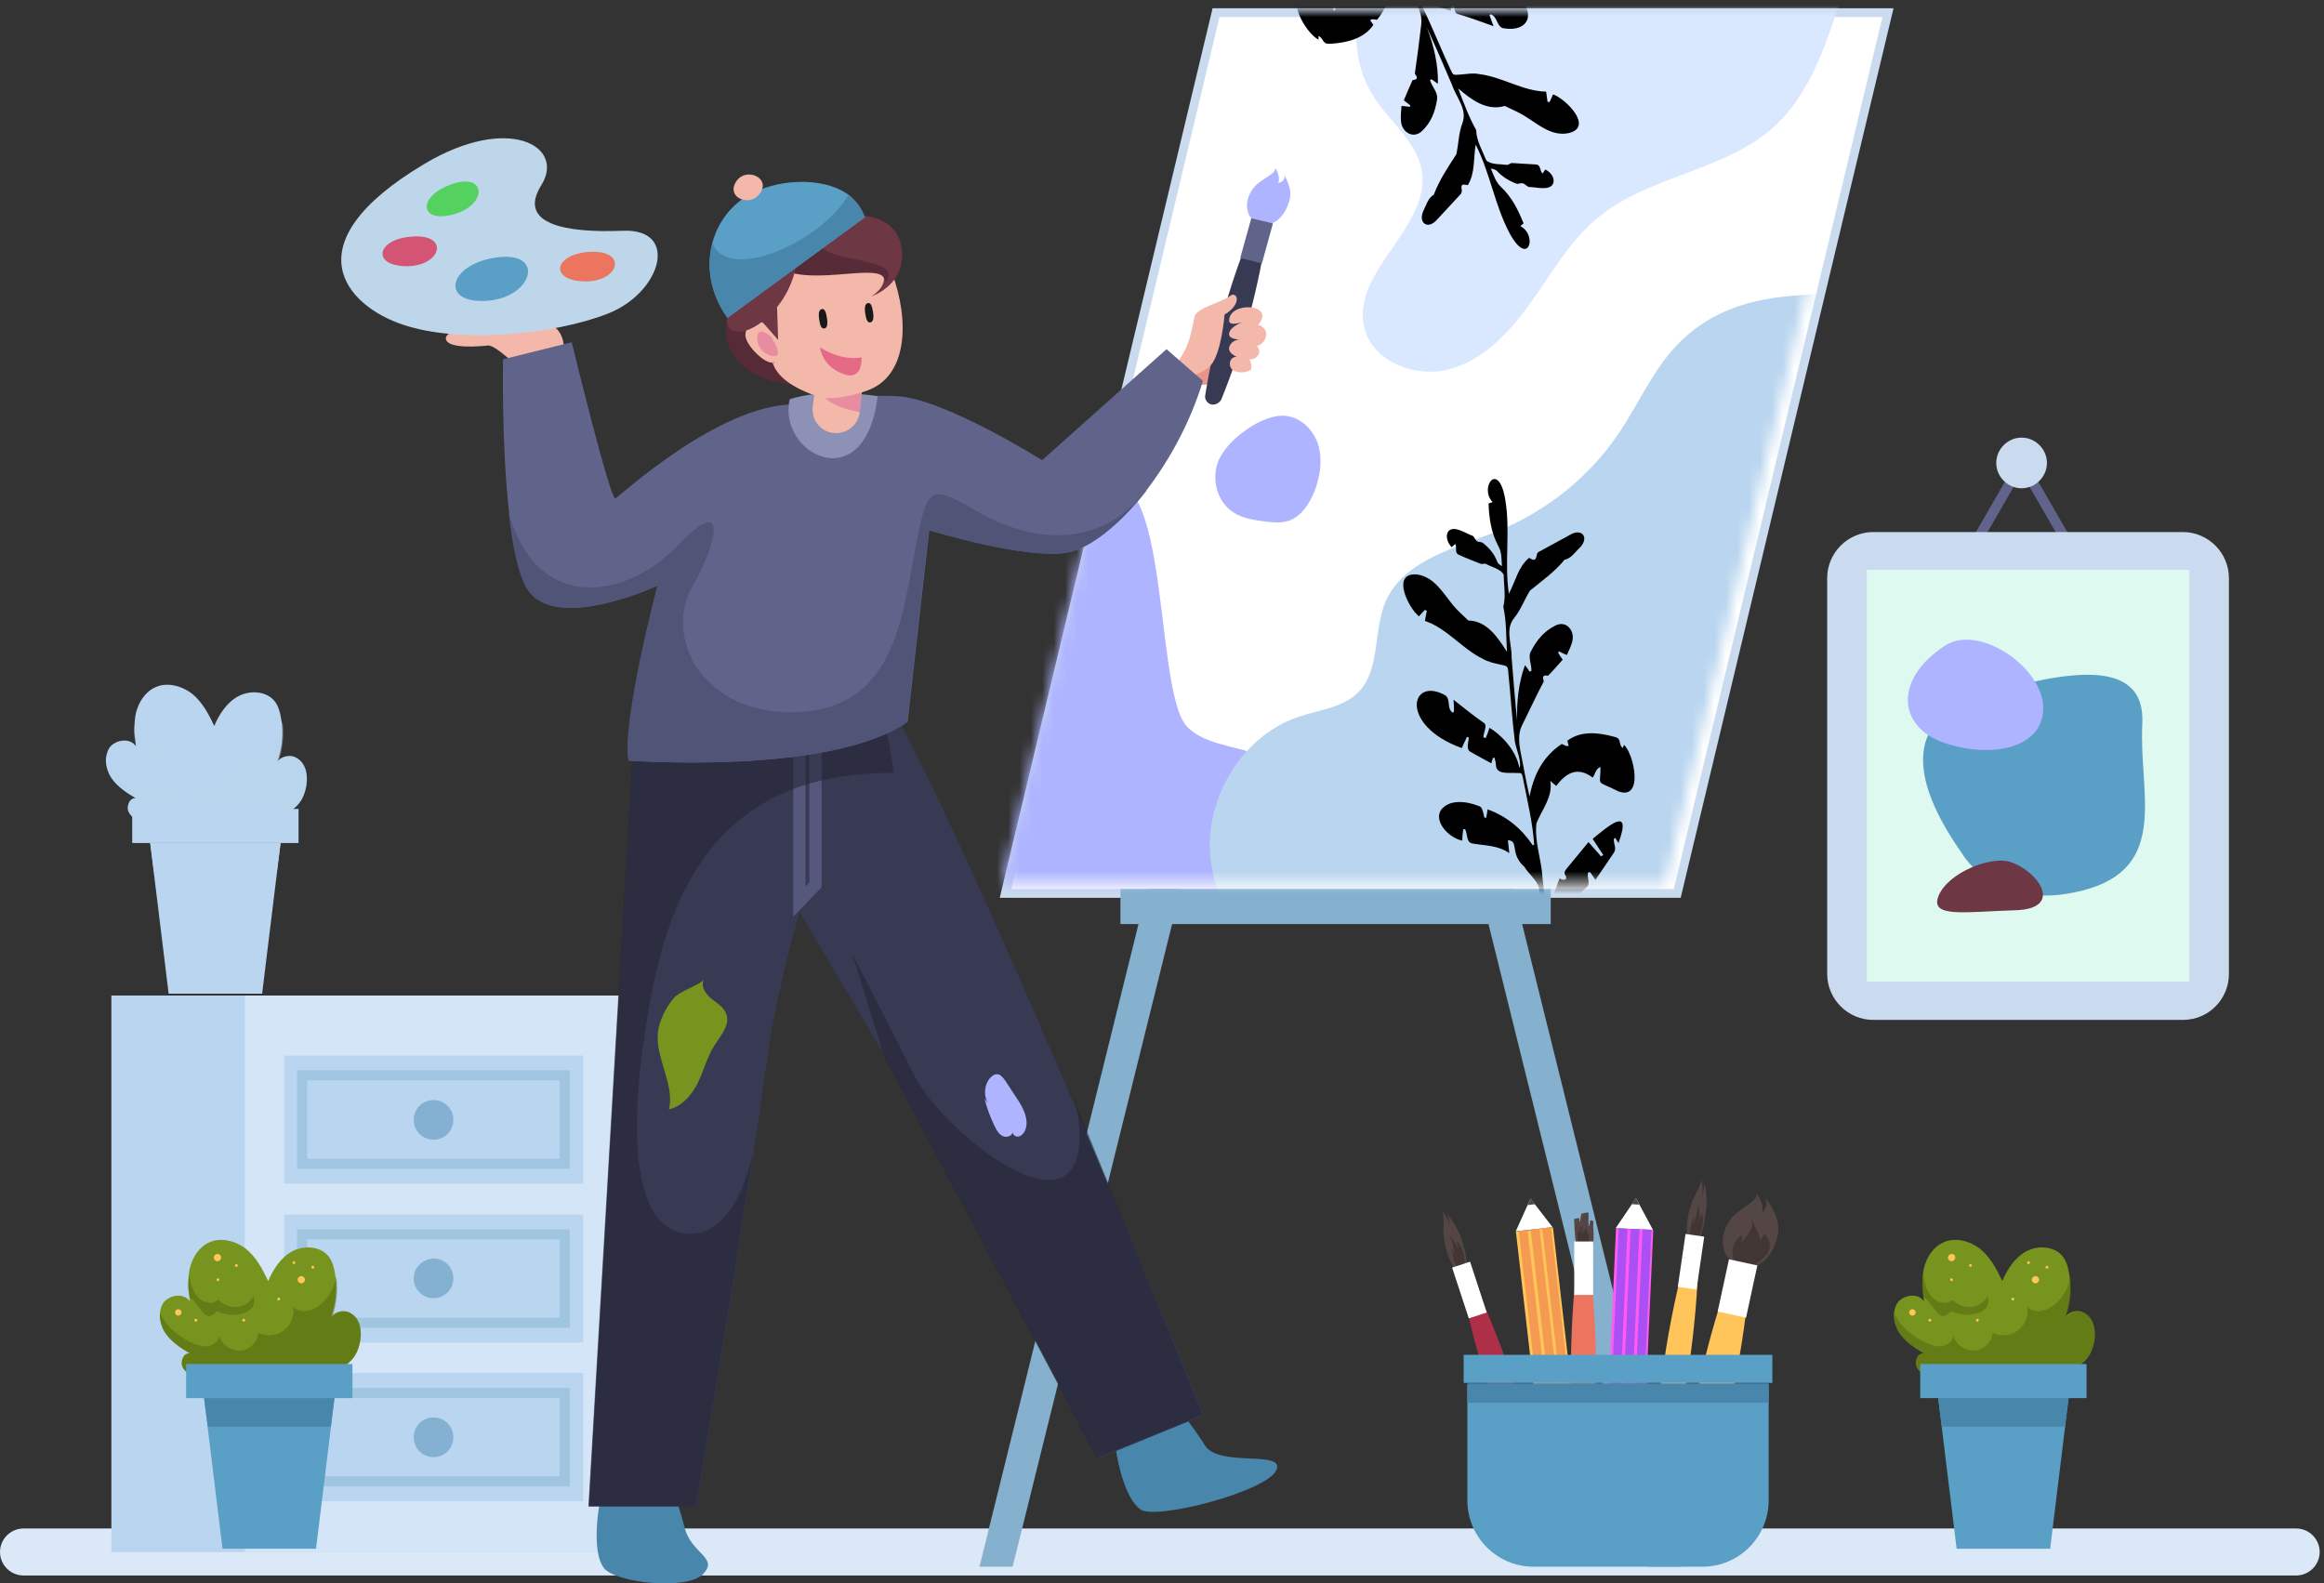 <svg width="204" height="139" viewBox="0 0 204 139" fill="none" xmlns="http://www.w3.org/2000/svg">
<rect x="0" y="0" width="204" height="139" fill="#333333" stroke="none"/>
<path d="M201.558 138.305H2.062C0.93 138.305 0 137.375 0 136.242C0 135.11 0.93 134.18 2.062 134.18H201.558C202.691 134.18 203.621 135.11 203.621 136.242C203.621 137.375 202.691 138.305 201.558 138.305Z" fill="#DAE8F7"/>
<path d="M9.776 136.247H53.291L53.291 87.394H9.776L9.776 136.247Z" fill="#B9D5EF"/>
<path d="M21.498 136.247H54.417L54.417 87.394H21.498L21.498 136.247Z" fill="#D4E5F8"/>
<path d="M24.943 103.9H51.189V92.658H24.943V103.9Z" fill="#B9D5EF"/>
<path d="M26.52 102.161H49.572V94.397H26.52V102.161Z" stroke="#A0C5E0" stroke-width="0.886" stroke-miterlimit="10"/>
<path d="M36.316 98.308C36.316 99.279 37.084 100.047 38.055 100.047C39.026 100.047 39.794 99.279 39.794 98.308C39.794 97.338 39.026 96.57 38.055 96.57C37.084 96.57 36.316 97.338 36.316 98.308Z" fill="#84B0D1"/>
<path d="M24.943 117.86H51.189V106.617H24.943V117.86Z" fill="#B9D5EF"/>
<path d="M26.52 116.121H49.572V108.356H26.52V116.121Z" stroke="#A0C5E0" stroke-width="0.886" stroke-miterlimit="10"/>
<path d="M36.316 112.22C36.316 113.191 37.084 113.959 38.055 113.959C39.026 113.959 39.794 113.191 39.794 112.22C39.794 111.25 39.026 110.481 38.055 110.481C37.084 110.522 36.316 111.29 36.316 112.22Z" fill="#84B0D1"/>
<path d="M24.943 131.778H51.189V120.536H24.943V131.778Z" fill="#B9D5EF"/>
<path d="M26.52 130.04H49.572V122.275H26.52V130.04Z" stroke="#A0C5E0" stroke-width="0.886" stroke-miterlimit="10"/>
<path d="M36.316 126.172C36.316 127.143 37.084 127.911 38.055 127.911C39.026 127.911 39.794 127.143 39.794 126.172C39.794 125.202 39.026 124.433 38.055 124.433C37.084 124.433 36.316 125.202 36.316 126.172Z" fill="#84B0D1"/>
<path d="M31.22 118.893C30.573 120.025 29.441 120.308 28.228 120.672C24.75 121.683 21.029 121.764 17.511 120.915C16.945 120.794 16.338 120.591 16.055 120.066C15.772 119.58 16.096 118.731 16.662 118.812C15.853 118.327 15.044 117.801 14.518 117.033C14.195 116.547 13.992 115.9 14.033 115.294C14.073 114.97 14.154 114.687 14.316 114.404C14.842 113.636 16.176 113.474 16.662 114.242C16.54 113.272 16.459 112.261 16.662 111.33C16.904 110.36 17.471 109.47 18.36 109.066C19.412 108.58 20.706 108.944 21.595 109.632C22.485 110.36 23.051 111.411 23.537 112.463C23.982 111.411 24.669 110.36 25.68 109.834C26.691 109.308 28.106 109.389 28.834 110.279C29.158 110.683 29.32 111.25 29.401 111.775C29.401 111.856 29.441 111.937 29.441 112.018C29.603 113.191 29.481 114.444 29.077 115.577C29.401 115.172 30.048 114.97 30.573 115.172C31.989 115.779 31.827 117.801 31.22 118.893Z" fill="#77951E"/>
<path opacity="0.45" d="M31.22 118.893C30.573 120.025 29.441 120.308 28.228 120.672C24.75 121.683 21.029 121.764 17.511 120.915C16.945 120.794 16.338 120.592 16.055 120.066C15.772 119.581 16.096 118.731 16.662 118.812C15.853 118.327 15.044 117.801 14.518 117.033C14.195 116.547 13.992 115.9 14.033 115.294C14.235 115.617 14.397 115.9 14.559 116.143C15.165 116.871 15.974 117.478 16.864 117.882C17.309 118.084 17.753 118.246 18.239 118.165C18.724 118.084 19.169 117.761 19.25 117.275C19.452 118.044 20.301 118.61 21.11 118.569C21.919 118.489 22.647 117.801 22.687 116.992C23.375 117.356 24.305 117.275 24.912 116.79C25.559 116.305 25.882 115.456 25.72 114.687C26.246 115.334 27.338 115.132 28.026 114.606C28.834 114 29.36 113.029 29.522 112.058C29.684 113.231 29.562 114.485 29.158 115.617C29.481 115.213 30.128 115.011 30.654 115.213C31.989 115.779 31.827 117.801 31.22 118.893Z" fill="#4C5E0D"/>
<path d="M30.937 119.742H16.338V122.735H30.937V119.742Z" fill="#599FC6"/>
<path d="M29.36 122.735H17.915L19.533 135.959H27.742L29.36 122.735Z" fill="#599FC6"/>
<path d="M29.36 122.735H17.915L18.239 125.242H29.037L29.36 122.735Z" fill="#4887AB"/>
<path opacity="0.45" d="M16.661 113.959C16.702 113.959 16.783 113.959 16.823 113.959C17.106 114.323 17.389 114.687 17.672 115.051C17.834 115.253 18.036 115.496 18.319 115.536C18.602 115.536 18.845 115.334 19.047 115.091C19.654 115.375 20.341 115.496 20.989 115.375C21.393 115.294 21.757 115.172 22.04 114.889C22.323 114.606 22.404 114.161 22.242 113.797C21.959 114.283 21.474 114.647 20.908 114.727C20.341 114.808 19.735 114.606 19.331 114.242C19.29 114.202 19.209 114.121 19.169 114.121C19.128 114.121 19.047 114.161 19.007 114.202C18.481 114.566 17.713 114.283 17.308 113.797C16.904 113.312 16.742 112.665 16.621 112.018C16.419 112.746 16.5 113.191 16.661 113.959Z" fill="#4C5E0D"/>
<path d="M19.412 110.4C19.412 110.562 19.25 110.724 19.088 110.724C18.926 110.724 18.765 110.562 18.765 110.4C18.765 110.239 18.926 110.077 19.088 110.077C19.25 110.077 19.412 110.198 19.412 110.4Z" fill="#FFC55A"/>
<path d="M26.772 112.341C26.772 112.503 26.61 112.665 26.448 112.665C26.287 112.665 26.125 112.503 26.125 112.341C26.125 112.18 26.287 112.018 26.448 112.018C26.61 112.018 26.772 112.18 26.772 112.341Z" fill="#FFC55A"/>
<path d="M15.934 115.213C15.934 115.375 15.812 115.496 15.65 115.496C15.489 115.496 15.367 115.375 15.367 115.213C15.367 115.051 15.489 114.93 15.65 114.93C15.812 114.93 15.934 115.051 15.934 115.213Z" fill="#FFC55A"/>
<path d="M25.801 110.967C25.868 110.967 25.923 110.912 25.923 110.845C25.923 110.778 25.868 110.724 25.801 110.724C25.734 110.724 25.68 110.778 25.68 110.845C25.68 110.912 25.734 110.967 25.801 110.967Z" fill="#FFC55A"/>
<path d="M24.467 114.161C24.534 114.161 24.588 114.107 24.588 114.04C24.588 113.973 24.534 113.919 24.467 113.919C24.4 113.919 24.346 113.973 24.346 114.04C24.346 114.107 24.4 114.161 24.467 114.161Z" fill="#FFC55A"/>
<path d="M17.309 115.9C17.309 115.981 17.268 116.022 17.188 116.022C17.107 116.022 17.066 115.981 17.066 115.9C17.066 115.819 17.107 115.779 17.188 115.779C17.268 115.739 17.309 115.819 17.309 115.9Z" fill="#FFC55A"/>
<path d="M21.515 115.9C21.515 115.981 21.474 116.022 21.393 116.022C21.312 116.022 21.272 115.981 21.272 115.9C21.272 115.819 21.312 115.779 21.393 115.779C21.474 115.779 21.515 115.819 21.515 115.9Z" fill="#FFC55A"/>
<path d="M20.868 111.088C20.868 111.169 20.827 111.209 20.746 111.209C20.665 111.209 20.625 111.169 20.625 111.088C20.625 111.007 20.665 110.966 20.746 110.966C20.827 110.966 20.868 111.047 20.868 111.088Z" fill="#FFC55A"/>
<path d="M19.129 112.463C19.196 112.463 19.25 112.409 19.25 112.342C19.25 112.275 19.196 112.22 19.129 112.22C19.062 112.22 19.007 112.275 19.007 112.342C19.007 112.409 19.062 112.463 19.129 112.463Z" fill="#FFC55A"/>
<path d="M27.581 111.25C27.581 111.33 27.54 111.371 27.459 111.371C27.379 111.371 27.338 111.33 27.338 111.25C27.338 111.169 27.379 111.128 27.459 111.128C27.54 111.088 27.581 111.169 27.581 111.25Z" fill="#FFC55A"/>
<path d="M26.489 70.162C25.842 71.294 24.709 71.577 23.496 71.941C20.018 72.952 16.298 73.033 12.779 72.183C12.213 72.062 11.606 71.86 11.323 71.334C11.04 70.849 11.364 70 11.93 70.081C11.121 69.595 10.312 69.07 9.787 68.301C9.463 67.816 9.261 67.169 9.301 66.562C9.342 66.239 9.423 65.956 9.584 65.672C10.11 64.904 11.445 64.742 11.93 65.511C11.809 64.54 11.728 63.529 11.93 62.599C12.173 61.628 12.739 60.739 13.629 60.334C14.68 59.849 15.974 60.213 16.864 60.901C17.753 61.628 18.32 62.68 18.805 63.731C19.25 62.68 19.937 61.628 20.948 61.103C21.959 60.577 23.375 60.658 24.103 61.547C24.426 61.952 24.588 62.518 24.669 63.044C24.669 63.125 24.709 63.206 24.709 63.286C24.871 64.459 24.75 65.713 24.345 66.845C24.669 66.441 25.316 66.239 25.842 66.441C27.257 67.047 27.095 69.07 26.489 70.162Z" fill="#B9D5EF"/>
<path opacity="0.45" d="M26.489 70.162C25.842 71.294 24.709 71.577 23.496 71.941C20.018 72.952 16.298 73.033 12.779 72.184C12.213 72.062 11.606 71.86 11.323 71.334C11.04 70.849 11.364 70 11.93 70.081C11.121 69.595 10.312 69.07 9.787 68.301C9.463 67.816 9.261 67.169 9.301 66.562C9.503 66.886 9.665 67.169 9.827 67.412C10.434 68.139 11.242 68.746 12.132 69.15C12.577 69.353 13.022 69.514 13.507 69.434C13.992 69.353 14.437 69.029 14.518 68.544C14.72 69.312 15.57 69.879 16.378 69.838C17.187 69.757 17.915 69.07 17.956 68.261C18.643 68.625 19.573 68.544 20.18 68.059C20.827 67.573 21.151 66.724 20.989 65.956C21.515 66.603 22.606 66.4 23.294 65.875C24.103 65.268 24.628 64.298 24.79 63.327C24.952 64.5 24.831 65.754 24.426 66.886C24.75 66.481 25.397 66.279 25.922 66.481C27.257 67.048 27.095 69.07 26.489 70.162Z" fill="#B9D5EF"/>
<path d="M26.206 71.011H11.606V74.004H26.206V71.011Z" fill="#B9D5EF"/>
<path d="M24.629 74.003H13.184L14.802 87.228H23.011L24.629 74.003Z" fill="#B9D5EF"/>
<path d="M24.629 74.003H13.184L13.507 76.511H24.305L24.629 74.003Z" fill="#B9D5EF"/>
<path opacity="0.45" d="M11.93 65.228C11.97 65.228 12.051 65.228 12.092 65.228C12.375 65.592 12.658 65.956 12.941 66.32C13.103 66.522 13.305 66.764 13.588 66.805C13.871 66.805 14.114 66.603 14.316 66.36C14.923 66.643 15.61 66.764 16.257 66.643C16.662 66.562 17.026 66.441 17.309 66.158C17.592 65.875 17.673 65.43 17.511 65.066C17.228 65.551 16.742 65.915 16.176 65.996C15.61 66.077 15.004 65.875 14.599 65.511C14.559 65.47 14.478 65.389 14.437 65.389C14.397 65.389 14.316 65.43 14.276 65.47C13.75 65.834 12.981 65.551 12.577 65.066C12.173 64.581 12.011 63.934 11.889 63.286C11.687 64.014 11.728 64.459 11.93 65.228Z" fill="#B9D5EF"/>
<path d="M14.68 61.669C14.68 61.831 14.518 61.992 14.357 61.992C14.195 61.992 14.033 61.831 14.033 61.669C14.033 61.507 14.195 61.346 14.357 61.346C14.559 61.346 14.68 61.467 14.68 61.669Z" fill="#B9D5EF"/>
<path d="M22.04 63.61C22.04 63.772 21.878 63.934 21.717 63.934C21.555 63.934 21.393 63.772 21.393 63.61C21.393 63.448 21.555 63.286 21.717 63.286C21.878 63.286 22.04 63.448 22.04 63.61Z" fill="#B9D5EF"/>
<path d="M11.202 66.481C11.202 66.643 11.081 66.764 10.919 66.764C10.757 66.764 10.636 66.643 10.636 66.481C10.636 66.32 10.757 66.198 10.919 66.198C11.081 66.198 11.202 66.32 11.202 66.481Z" fill="#B9D5EF"/>
<path d="M21.232 62.114C21.232 62.195 21.191 62.235 21.11 62.235C21.029 62.235 20.989 62.195 20.989 62.114C20.989 62.033 21.029 61.992 21.11 61.992C21.151 61.952 21.232 62.033 21.232 62.114Z" fill="#B9D5EF"/>
<path d="M19.857 65.309C19.857 65.389 19.816 65.43 19.735 65.43C19.654 65.43 19.614 65.389 19.614 65.309C19.614 65.228 19.654 65.187 19.735 65.187C19.776 65.187 19.857 65.268 19.857 65.309Z" fill="#B9D5EF"/>
<path d="M12.577 67.169C12.577 67.25 12.537 67.29 12.456 67.29C12.375 67.29 12.335 67.25 12.335 67.169C12.335 67.088 12.375 67.047 12.456 67.047C12.496 67.007 12.577 67.088 12.577 67.169Z" fill="#B9D5EF"/>
<path d="M16.742 67.169C16.742 67.25 16.702 67.29 16.621 67.29C16.54 67.29 16.5 67.25 16.5 67.169C16.5 67.088 16.54 67.047 16.621 67.047C16.702 67.007 16.742 67.088 16.742 67.169Z" fill="#B9D5EF"/>
<path d="M16.136 62.356C16.136 62.437 16.096 62.478 16.015 62.478C15.934 62.478 15.893 62.437 15.893 62.356C15.893 62.275 15.934 62.235 16.015 62.235C16.096 62.235 16.136 62.316 16.136 62.356Z" fill="#B9D5EF"/>
<path d="M14.518 63.61C14.518 63.691 14.478 63.731 14.397 63.731C14.316 63.731 14.276 63.691 14.276 63.61C14.276 63.529 14.316 63.489 14.397 63.489C14.437 63.489 14.518 63.529 14.518 63.61Z" fill="#B9D5EF"/>
<path d="M22.849 62.518C22.849 62.599 22.808 62.639 22.727 62.639C22.647 62.639 22.606 62.599 22.606 62.518C22.606 62.437 22.647 62.397 22.727 62.397C22.808 62.397 22.849 62.437 22.849 62.518Z" fill="#B9D5EF"/>
<path d="M183.441 118.893C182.794 120.025 181.661 120.308 180.448 120.672C176.97 121.683 173.25 121.764 169.731 120.915C169.165 120.794 168.559 120.591 168.275 120.066C167.992 119.58 168.316 118.731 168.882 118.812C168.073 118.327 167.264 117.801 166.739 117.033C166.415 116.547 166.213 115.9 166.253 115.294C166.294 114.97 166.375 114.687 166.537 114.404C167.062 113.636 168.397 113.474 168.882 114.242C168.761 113.272 168.68 112.261 168.882 111.33C169.125 110.36 169.691 109.47 170.581 109.066C171.632 108.58 172.926 108.944 173.816 109.632C174.706 110.36 175.272 111.411 175.757 112.463C176.202 111.411 176.889 110.36 177.9 109.834C178.911 109.308 180.327 109.389 181.055 110.279C181.378 110.683 181.54 111.25 181.621 111.775C181.621 111.856 181.661 111.937 181.661 112.018C181.823 113.191 181.702 114.444 181.297 115.577C181.621 115.172 182.268 114.97 182.794 115.172C184.209 115.779 184.047 117.801 183.441 118.893Z" fill="#77951E"/>
<path opacity="0.45" d="M183.441 118.893C182.794 120.025 181.661 120.308 180.448 120.672C176.97 121.683 173.249 121.764 169.731 120.915C169.165 120.794 168.558 120.592 168.275 120.066C167.992 119.581 168.316 118.731 168.882 118.812C168.073 118.327 167.264 117.801 166.738 117.033C166.415 116.547 166.213 115.9 166.253 115.294C166.455 115.617 166.617 115.9 166.779 116.143C167.386 116.871 168.194 117.478 169.084 117.882C169.529 118.084 169.974 118.246 170.459 118.165C170.944 118.084 171.389 117.761 171.47 117.275C171.672 118.044 172.522 118.61 173.33 118.569C174.139 118.489 174.867 117.801 174.908 116.992C175.595 117.356 176.525 117.275 177.132 116.79C177.779 116.305 178.102 115.456 177.941 114.687C178.466 115.334 179.558 115.132 180.246 114.606C181.055 114 181.58 113.029 181.742 112.058C181.904 113.231 181.783 114.485 181.378 115.617C181.702 115.213 182.349 115.011 182.874 115.213C184.209 115.779 184.047 117.801 183.441 118.893Z" fill="#4C5E0D"/>
<path d="M183.157 119.742H168.558V122.735H183.157V119.742Z" fill="#599FC6"/>
<path d="M181.58 122.735H170.135L171.753 135.959H179.962L181.58 122.735Z" fill="#599FC6"/>
<path d="M181.58 122.735H170.135L170.459 125.242H181.257L181.58 122.735Z" fill="#4887AB"/>
<path opacity="0.45" d="M168.882 113.959C168.922 113.959 169.003 113.959 169.043 113.959C169.326 114.323 169.61 114.687 169.893 115.051C170.054 115.253 170.257 115.496 170.54 115.536C170.823 115.536 171.065 115.334 171.268 115.091C171.874 115.375 172.562 115.496 173.209 115.375C173.613 115.294 173.977 115.172 174.26 114.889C174.543 114.606 174.624 114.161 174.462 113.797C174.179 114.283 173.694 114.647 173.128 114.727C172.562 114.808 171.955 114.606 171.551 114.242C171.51 114.202 171.429 114.121 171.389 114.121C171.349 114.121 171.268 114.161 171.227 114.202C170.701 114.566 169.933 114.283 169.529 113.797C169.124 113.312 168.963 112.665 168.841 112.018C168.639 112.746 168.679 113.191 168.882 113.959Z" fill="#4C5E0D"/>
<path d="M171.632 110.4C171.632 110.562 171.47 110.724 171.308 110.724C171.146 110.724 170.985 110.562 170.985 110.4C170.985 110.239 171.146 110.077 171.308 110.077C171.51 110.077 171.632 110.198 171.632 110.4Z" fill="#FFC55A"/>
<path d="M178.992 112.341C178.992 112.503 178.83 112.665 178.669 112.665C178.507 112.665 178.345 112.503 178.345 112.341C178.345 112.18 178.507 112.018 178.669 112.018C178.83 112.018 178.992 112.18 178.992 112.341Z" fill="#FFC55A"/>
<path d="M168.154 115.213C168.154 115.375 168.032 115.496 167.87 115.496C167.709 115.496 167.587 115.375 167.587 115.213C167.587 115.051 167.709 114.93 167.87 114.93C168.032 114.93 168.154 115.051 168.154 115.213Z" fill="#FFC55A"/>
<path d="M178.183 110.845C178.183 110.926 178.143 110.967 178.062 110.967C177.981 110.967 177.94 110.926 177.94 110.845C177.94 110.764 177.981 110.724 178.062 110.724C178.102 110.683 178.183 110.764 178.183 110.845Z" fill="#FFC55A"/>
<path d="M176.687 114.161C176.754 114.161 176.808 114.107 176.808 114.04C176.808 113.973 176.754 113.919 176.687 113.919C176.62 113.919 176.565 113.973 176.565 114.04C176.565 114.107 176.62 114.161 176.687 114.161Z" fill="#FFC55A"/>
<path d="M169.529 115.9C169.529 115.981 169.488 116.022 169.407 116.022C169.327 116.022 169.286 115.981 169.286 115.9C169.286 115.819 169.327 115.779 169.407 115.779C169.448 115.739 169.529 115.819 169.529 115.9Z" fill="#FFC55A"/>
<path d="M173.694 115.9C173.694 115.981 173.654 116.022 173.573 116.022C173.492 116.022 173.451 115.981 173.451 115.9C173.451 115.819 173.492 115.779 173.573 115.779C173.654 115.739 173.694 115.819 173.694 115.9Z" fill="#FFC55A"/>
<path d="M173.088 111.088C173.088 111.169 173.047 111.209 172.966 111.209C172.885 111.209 172.845 111.169 172.845 111.088C172.845 111.007 172.885 110.966 172.966 110.966C173.047 110.966 173.088 111.047 173.088 111.088Z" fill="#FFC55A"/>
<path d="M171.308 112.463C171.375 112.463 171.429 112.409 171.429 112.342C171.429 112.275 171.375 112.22 171.308 112.22C171.241 112.22 171.187 112.275 171.187 112.342C171.187 112.409 171.241 112.463 171.308 112.463Z" fill="#FFC55A"/>
<path d="M179.801 111.25C179.801 111.33 179.76 111.371 179.679 111.371C179.599 111.371 179.558 111.33 179.558 111.25C179.558 111.169 179.599 111.128 179.679 111.128C179.76 111.088 179.801 111.169 179.801 111.25Z" fill="#FFC55A"/>
<path d="M87.757 78.816L106.441 0.724H166.213L147.529 78.816H87.757Z" fill="#CADBEF"/>
<path d="M146.922 78.047H88.768L107.047 1.493H165.242L146.922 78.047Z" fill="white"/>
<path d="M136.124 78.047H98.353V81.121H136.124V78.047Z" fill="#86B1CE"/>
<path d="M88.889 137.536H85.978L100.698 78.047H103.65L88.889 137.536Z" fill="#86B1CE"/>
<path d="M132.849 78.047H129.896L144.657 137.536H147.61L132.849 78.047Z" fill="#86B1CE"/>
<mask id="mask0" mask-type="alpha" maskUnits="userSpaceOnUse" x="88" y="1" width="77" height="77">
<path d="M146.154 77.555H88L106.279 1H164.474L146.154 77.555Z" fill="white"/>
</mask>
<g mask="url(#mask0)">
<path d="M104.257 63.853C105.713 65.268 107.978 65.43 109.919 66.077C114.529 67.614 117.764 72.507 117.36 77.32C117.198 79.18 116.632 81.202 117.603 82.779C118.209 83.75 119.382 84.316 120.029 85.286C121.404 87.268 120.069 90.22 117.926 91.353C115.783 92.485 113.235 92.283 110.808 91.919C103.489 90.827 96.331 88.522 89.739 85.125C87.797 84.114 85.735 82.9 84.967 80.838C84.522 79.706 84.562 78.452 84.603 77.239C85.007 66.845 86.746 52.57 94.187 44.522C103.246 34.776 100.9 60.617 104.257 63.853Z" fill="#AEB4FF"/>
<path d="M165.565 31.823C168.437 31.257 172.521 29.437 169.246 26.485C167.628 25.029 165.485 25.717 163.503 25.757C157.639 25.838 151.694 25.636 147.246 30.246C145.102 32.47 143.849 35.423 142.11 38.011C139.562 41.812 135.841 44.805 131.635 46.544C127.915 48.081 123.264 49.092 121.646 52.772C120.514 55.36 121.202 58.717 119.26 60.739C117.926 62.114 115.823 62.316 114.003 62.922C109.393 64.459 106.238 69.272 106.198 74.125C106.198 78.978 109.15 83.628 113.356 86.055C116.43 87.794 119.988 88.441 123.466 89.047C131.312 90.422 139.521 91.757 147.043 89.169C153.554 86.945 158.812 81.97 163.099 76.592C168.275 70.121 172.481 62.68 173.775 54.511C175.069 46.342 173.087 37.404 167.345 31.459" fill="#B9D5EF"/>
<path d="M120.757 8.772C122.172 10.835 124.356 12.493 124.801 14.96C125.65 19.934 118.614 23.776 119.746 28.709C120.434 31.783 124.316 33.239 127.308 32.39C130.342 31.54 132.606 29.033 134.426 26.485C136.246 23.937 137.823 21.107 140.25 19.125C144.779 15.364 151.492 15.04 155.819 11.037C158.731 8.327 160.106 4.404 161.36 0.603C162.128 -1.702 162.897 -4.331 161.764 -6.515C160.996 -7.971 159.5 -8.901 158.044 -9.629C149.672 -13.956 139.562 -14.805 130.544 -12.015C123.062 -9.71 115.621 1.169 120.757 8.772Z" fill="#D9E8FF"/>
<path d="M126.217 7.357C126.014 7.195 125.812 7.073 125.65 6.952C125.57 6.993 125.61 6.993 125.529 7.033C125.691 7.64 126.257 8.084 126.136 8.772C125.974 9.823 125.61 10.754 124.842 11.482C124.073 12.25 123.062 11.603 122.981 10.673C122.941 10.228 122.981 9.783 123.022 9.298C123.345 9.338 123.547 9.338 123.75 9.379C123.79 9.298 123.79 9.298 123.79 9.257C123.628 9.095 123.426 8.974 123.224 8.812C123.467 8.246 123.709 7.64 123.992 7.033C124.518 6.993 124.397 6.75 124.195 6.467C124.397 5.051 124.599 3.555 124.761 2.099C124.842 1.331 124.518 0.643 124.154 -0.004C123.467 -1.177 122.86 -2.39 122.092 -3.522C122.375 -1.621 122.132 0.198 120.878 1.735C120.636 1.735 120.474 1.614 120.272 1.776C120.353 1.897 120.434 2.018 120.555 2.18C119.746 3.393 118.209 3.757 116.834 3.838C116.025 3.919 116.268 3.434 115.742 3.151C115.742 3.272 115.742 3.353 115.742 3.474C114.65 2.989 112.548 -0.61 114.893 -0.529C117.198 -0.166 116.47 -0.732 117.077 0.967C117.441 0.684 117.32 0.279 117.441 -0.125C119.059 0.401 119.786 -0.489 120.231 -1.864C120.474 -1.783 120.676 -1.702 120.878 -1.621C120.231 -2.875 120.757 -4.21 120.797 -5.544C120.474 -7.081 119.382 -8.456 118.775 -9.912C118.331 -10.842 117.926 -11.772 117.441 -12.621C117.4 -11.57 117.4 -10.559 117.36 -9.467C117.036 -9.548 116.632 -9.427 116.915 -9.103C117.198 -8.901 117.158 -8.658 117.036 -8.415C116.672 -7.485 116.349 -6.555 115.985 -5.625C115.459 -5.949 115.014 -6.191 114.529 -6.474C114.448 -6.353 114.489 -6.393 114.408 -6.272C114.812 -5.949 115.257 -5.625 115.742 -5.261C114.853 -3.886 113.356 -1.257 113.478 -4.857C113.639 -4.735 113.761 -4.614 113.882 -4.533C113.923 -4.574 113.923 -4.614 113.963 -4.654C113.842 -5.18 113.397 -5.382 113.599 -5.949C113.842 -6.798 114.084 -7.688 114.327 -8.577C114.61 -8.375 114.812 -8.213 115.014 -8.052C115.095 -8.092 115.095 -8.092 115.136 -8.132C115.136 -8.618 114.57 -9.022 114.853 -9.427C115.904 -11.044 116.066 -12.904 116.349 -14.765C116.349 -14.886 116.349 -15.088 116.268 -15.129C115.742 -15.452 116.025 -16.059 115.783 -16.504C115.54 -16.948 115.459 -17.474 115.297 -17.96C115.338 -17.96 115.378 -18 115.378 -18C115.783 -17.393 116.187 -15.533 116.875 -15.493C117.441 -15.412 117.967 -15.29 118.533 -15.129C118.775 -15.007 118.897 -14.684 119.059 -14.441C119.139 -14.441 119.139 -14.441 119.18 -14.482C119.22 -14.684 119.261 -14.886 119.301 -15.088C123.062 -14.967 122.456 -12.055 120.797 -13.39C120.757 -13.147 120.676 -13.026 120.717 -12.783C119.342 -12.823 118.25 -13.552 117.117 -14.279C117.603 -13.066 118.25 -11.934 118.775 -10.721C119.22 -10.154 119.989 -9.912 120.514 -9.467C122.132 -8.82 121.647 -7.445 122.658 -7.728L122.172 -8.779C123.386 -8.456 124.437 -8.86 125.529 -9.022C126.095 -9.103 126.176 -8.335 126.54 -8.052C126.621 -8.092 126.581 -8.092 126.661 -8.132C126.581 -8.456 126.5 -8.739 126.419 -9.103C128.077 -9.265 130.261 -7.647 128.36 -6.272C127.592 -5.827 126.742 -5.746 125.893 -5.787C125.61 -5.908 125.408 -6.353 125.206 -6.596C125.125 -6.555 125.125 -6.555 125.044 -6.555C125.084 -6.313 125.125 -6.07 125.165 -5.827C123.386 -5.868 121.809 -6.434 120.434 -7.526C120.393 -7.485 120.353 -7.485 120.353 -7.445C121.081 -5.665 122.172 -3.967 123.143 -2.268C123.426 -1.743 123.426 -1.783 123.952 -2.026C124.518 -2.147 125.489 -2.713 125.772 -1.945C125.853 -1.743 125.974 -1.581 126.095 -1.379C126.176 -1.379 126.136 -1.379 126.217 -1.419C126.217 -1.621 126.217 -1.783 126.217 -1.945C126.945 -1.824 127.632 -1.702 128.36 -1.54C128.764 -1.338 128.683 -0.772 128.805 -0.408C128.926 -0.408 128.886 -0.408 128.967 -0.408C129.007 -0.732 129.047 -1.096 129.088 -1.46C135.033 -1.338 135.397 3.151 131.878 2.463C131.353 2.221 131.433 1.412 130.827 1.25C130.786 1.29 130.786 1.331 130.746 1.331C130.867 1.614 130.948 1.937 131.11 2.301C129.978 1.897 129.128 1.573 128.036 1.25C127.511 1.169 127.753 0.401 127.592 -0.004C127.511 -0.004 127.43 -0.004 127.389 -0.004C127.389 0.32 127.349 0.643 127.349 0.926C126.378 0.724 124.558 -0.085 123.709 -1.54C123.628 -1.015 124.599 -0.004 124.842 0.562C125.731 2.382 126.459 4.243 127.308 6.062C127.551 6.629 127.551 6.588 128.158 6.548C128.724 6.507 129.29 6.386 129.856 6.507C131.878 6.75 133.658 8.004 135.72 8.044C135.761 8.368 135.801 8.651 135.842 8.934C135.922 8.934 135.922 8.934 136.003 8.974C136.125 8.772 136.206 8.529 136.327 8.287C137.419 8.651 139.926 11.158 137.702 11.684C136.165 12.007 134.992 10.875 133.779 10.147C133.253 9.823 132.647 9.581 132.081 9.298C130.503 9.783 129.128 8.732 127.996 7.761C128.481 9.015 128.926 10.268 129.573 11.401C129.614 12.371 130.099 13.18 130.463 14.07C130.867 14.474 131.717 14.393 132.283 14.474C132.444 14.474 132.566 14.312 132.728 14.312C133.415 14.353 134.062 14.393 134.75 14.434C135.275 14.434 135.114 14.879 135.397 15.242C135.518 15.081 135.558 15 135.639 14.879C136.084 15.081 136.529 15.607 136.327 16.132C136.003 16.779 134.831 16.415 134.224 16.415C134.022 16.375 133.86 16.132 133.658 16.092C133.496 16.051 133.253 16.173 133.132 16.132C132.485 15.89 131.878 15.526 131.393 15C131.272 14.879 131.07 14.838 130.867 14.798C131.11 15.364 131.272 15.93 131.717 16.375C132.687 17.265 133.253 18.397 133.739 19.61C133.658 19.691 133.536 19.772 133.456 19.853C134.992 20.621 134.183 23.533 132.525 20.5C131.191 17.992 130.827 15.242 129.533 12.695C129.331 13.948 129.492 15.202 128.845 16.254C128.279 16.132 128.239 16.213 128.32 16.739C128.32 16.86 128.279 16.982 128.198 17.062C127.511 17.79 126.823 18.559 126.136 19.287C125.367 20.176 124.478 19.61 124.922 18.559C125.165 18.073 125.367 17.346 125.853 17.103C126.338 15.809 127.106 14.676 127.834 13.544C128.036 12.654 128.036 11.684 128.36 10.835C128.845 9.621 127.834 8.57 127.47 7.478C126.742 5.779 126.014 4.081 125.246 2.382C125.893 4.121 126.257 5.698 126.217 7.357Z" fill="black"/>
<path d="M133.86 58.393C134.022 58.595 134.143 58.757 134.264 58.959C134.345 58.919 134.345 58.919 134.426 58.919C134.466 58.272 134.062 57.665 134.426 57.099C134.911 56.169 135.558 55.401 136.529 54.915C137.499 54.43 138.227 55.36 138.025 56.25C137.944 56.695 137.702 57.099 137.54 57.503C137.257 57.382 137.055 57.301 136.852 57.18C136.812 57.22 136.812 57.22 136.772 57.301C136.893 57.503 137.014 57.706 137.176 57.908C136.772 58.353 136.327 58.878 135.882 59.323C135.397 59.202 135.397 59.485 135.518 59.809C134.83 61.103 134.224 62.437 133.577 63.731C133.253 64.419 133.334 65.187 133.455 65.915C133.738 67.25 133.941 68.584 134.264 69.919C134.628 68.018 135.437 66.4 137.095 65.309C137.338 65.389 137.419 65.551 137.702 65.47C137.661 65.309 137.621 65.187 137.58 65.025C138.753 64.136 140.29 64.297 141.624 64.662C142.433 64.823 141.988 65.228 142.433 65.672C142.474 65.592 142.514 65.47 142.555 65.389C143.444 66.198 144.294 70.283 142.069 69.474C140.007 68.422 140.492 69.15 140.492 67.331C140.047 67.492 140.047 67.937 139.805 68.261C138.47 67.25 137.459 67.856 136.61 68.989C136.408 68.827 136.246 68.706 136.084 68.544C136.327 69.959 135.356 71.051 134.871 72.264C134.669 73.842 135.316 75.459 135.397 77.037C135.518 78.047 135.599 79.058 135.801 80.07C136.165 79.099 136.529 78.128 136.893 77.117C137.176 77.279 137.58 77.32 137.459 76.915C137.216 76.632 137.378 76.43 137.54 76.228C138.187 75.459 138.794 74.691 139.441 73.922C139.845 74.408 140.209 74.772 140.533 75.176C140.654 75.095 140.613 75.136 140.735 75.055C140.452 74.61 140.128 74.165 139.805 73.639C141.099 72.588 143.323 70.606 142.069 74.003C141.948 73.801 141.867 73.68 141.786 73.558C141.746 73.599 141.705 73.599 141.665 73.639C141.624 74.165 141.988 74.489 141.584 74.974C141.099 75.702 140.573 76.47 140.047 77.239C139.845 76.915 139.683 76.713 139.562 76.551C139.481 76.592 139.481 76.592 139.4 76.592C139.279 77.037 139.643 77.603 139.279 77.886C137.783 79.099 137.014 80.797 136.165 82.456C136.124 82.577 136.084 82.779 136.124 82.82C136.529 83.305 136.044 83.79 136.165 84.275C136.286 84.761 136.165 85.286 136.124 85.812C136.084 85.812 136.044 85.812 136.003 85.812C135.801 85.084 136.044 83.224 135.397 82.941C134.911 82.698 134.426 82.375 133.941 82.051C133.738 81.849 133.738 81.485 133.658 81.242C133.577 81.242 133.577 81.242 133.536 81.242C133.455 81.404 133.334 81.606 133.213 81.808C129.694 80.474 131.231 77.926 132.323 79.746C132.444 79.544 132.525 79.422 132.606 79.18C133.9 79.665 134.669 80.676 135.518 81.728C135.477 80.393 135.235 79.139 135.073 77.845C134.83 77.198 134.183 76.713 133.819 76.106C132.485 74.933 133.374 73.801 132.363 73.761L132.485 74.893C131.433 74.165 130.301 74.246 129.249 74.044C128.683 73.963 128.845 73.195 128.602 72.79C128.522 72.79 128.522 72.79 128.441 72.79C128.4 73.114 128.36 73.437 128.36 73.801C126.742 73.437 125.205 71.213 127.43 70.485C128.279 70.283 129.128 70.485 129.937 70.808C130.18 71.011 130.22 71.496 130.301 71.779C130.382 71.779 130.382 71.779 130.463 71.779C130.503 71.537 130.544 71.294 130.584 71.051C132.242 71.658 133.536 72.709 134.547 74.206C134.588 74.206 134.628 74.165 134.669 74.165C134.547 72.224 134.062 70.283 133.698 68.382C133.577 67.816 133.617 67.856 133.01 67.856C132.444 67.816 131.352 68.018 131.312 67.169C131.312 66.967 131.231 66.724 131.191 66.522C131.11 66.522 131.15 66.522 131.069 66.522C130.988 66.683 130.948 66.886 130.908 67.007C130.26 66.643 129.613 66.32 129.007 65.956C128.683 65.672 128.926 65.106 128.926 64.742C128.845 64.702 128.845 64.702 128.764 64.702C128.602 65.025 128.481 65.309 128.319 65.672C122.738 63.651 123.83 59.283 126.904 61.062C127.349 61.467 126.985 62.195 127.511 62.559C127.551 62.518 127.591 62.518 127.632 62.478C127.632 62.154 127.632 61.871 127.591 61.426C128.522 62.154 129.249 62.761 130.18 63.408C130.665 63.651 130.18 64.297 130.22 64.742C130.301 64.742 130.341 64.783 130.422 64.783C130.544 64.5 130.665 64.176 130.746 63.893C131.595 64.378 133.051 65.713 133.374 67.412C133.617 66.926 133.051 65.672 132.97 65.066C132.727 63.084 132.606 61.062 132.404 59.081C132.363 58.474 132.323 58.474 131.757 58.353C131.191 58.231 130.624 58.11 130.139 57.827C128.319 56.937 127.025 55.158 125.084 54.511C125.124 54.187 125.205 53.904 125.246 53.621C125.165 53.581 125.165 53.581 125.084 53.54C124.922 53.702 124.72 53.904 124.558 54.106C123.628 53.378 122.091 50.264 124.356 50.426C125.893 50.629 126.661 52.044 127.551 53.136C127.955 53.621 128.441 54.026 128.885 54.47C130.544 54.511 131.474 55.967 132.283 57.22C132.202 55.845 132.242 54.551 131.959 53.257C132.202 52.327 131.999 51.397 131.999 50.467C131.757 49.941 130.908 49.779 130.422 49.496C130.301 49.456 130.099 49.537 129.977 49.496C129.371 49.254 128.724 49.011 128.117 48.728C127.632 48.566 127.915 48.162 127.753 47.757C127.591 47.879 127.51 47.959 127.43 48.04C127.106 47.717 126.823 47.07 127.147 46.625C127.672 46.099 128.643 46.827 129.249 47.029C129.411 47.11 129.492 47.393 129.654 47.514C129.775 47.595 130.058 47.555 130.18 47.676C130.746 48.121 131.191 48.647 131.433 49.334C131.514 49.496 131.676 49.617 131.838 49.698C131.797 49.092 131.838 48.485 131.514 47.919C130.908 46.787 130.705 45.492 130.665 44.198C130.786 44.158 130.908 44.117 131.029 44.077C129.816 42.864 131.514 40.356 132.121 43.794C132.606 46.584 132.04 49.294 132.444 52.125C133.051 50.992 133.253 49.779 134.224 48.97C134.709 49.254 134.79 49.213 134.911 48.687C134.911 48.566 135.033 48.445 135.154 48.404C136.044 47.919 136.933 47.434 137.823 46.948C138.834 46.342 139.521 47.151 138.713 48.04C138.308 48.404 137.904 49.051 137.338 49.132C136.488 50.184 135.356 50.992 134.305 51.842C133.819 52.61 133.496 53.54 132.93 54.228C132.08 55.239 132.727 56.533 132.687 57.706C132.849 59.566 132.97 61.386 133.172 63.246C133.132 61.588 133.294 59.97 133.86 58.393Z" fill="black"/>
<path d="M106.886 40.639C106.36 42.136 106.845 43.996 108.18 44.926C108.989 45.492 110.04 45.654 111.011 45.776C111.698 45.856 112.426 45.937 113.073 45.735C114.206 45.371 114.933 44.239 115.378 43.147C115.864 41.893 116.106 40.478 115.742 39.143C115.378 37.849 114.286 36.676 112.911 36.514C110.849 36.231 107.492 38.739 106.886 40.639Z" fill="#AEB4FF"/>
</g>
<path d="M97.705 124.919C97.867 128.073 98.757 131.592 100.132 132.522C101.507 133.452 111.132 130.944 112.021 129.084C112.911 127.224 106.966 128.882 105.753 126.86C104.499 124.838 101.83 121.562 101.83 121.562L97.705 124.919Z" fill="#4887AB"/>
<path d="M53.139 129.691C52.29 132.724 52.007 136.364 53.018 137.658C54.029 138.952 60.297 139.639 61.713 138.183C63.128 136.728 60.661 136.404 60.095 134.099C59.529 131.794 58.033 127.831 58.033 127.831L53.139 129.691Z" fill="#4887AB"/>
<path d="M72.43 69.717C71.904 75.621 68.709 83.426 67.455 92.283C67.051 95.073 66.647 97.904 66.202 100.694C66.202 100.735 66.202 100.735 66.202 100.775C63.735 117.114 61.147 132.239 61.147 132.239H51.683L55.687 63.974C55.687 63.974 66.444 56.088 69.68 59.809C70.084 60.254 70.367 60.86 70.488 61.669C70.731 62.923 72.713 66.198 72.43 69.717Z" fill="#383952"/>
<path d="M105.672 124.231L96.371 128.033L77.404 92.242L66.566 73.963L64.948 68.786C64.948 68.786 66.768 64.055 69.275 60.739C70.367 59.323 71.581 58.15 72.834 57.746C73.239 57.625 73.643 57.584 74.047 57.625C74.775 57.706 75.463 58.11 76.15 58.838C77 59.768 78.415 62.194 80.114 65.592C88.768 82.658 105.672 124.231 105.672 124.231Z" fill="#383952"/>
<path d="M71.581 63.974V77.684L70.165 79.139V63.974" stroke="#55587C" stroke-width="1.076" stroke-miterlimit="10"/>
<path opacity="0.54" d="M56.617 90.584C55.242 99.481 55.566 107.893 60.257 108.297C64.665 108.661 66.04 101.625 66.161 100.775C63.694 117.113 61.106 132.238 61.106 132.238H51.643L55.647 63.974C55.647 63.974 66.404 56.088 69.639 59.809C71.136 58.797 72.632 58.07 73.966 58.11L75.18 58.393C75.827 58.717 76.393 59.283 76.797 60.213C77.323 61.386 77.889 64.136 78.456 67.856C75.301 67.816 72.591 68.261 70.286 69.029C67.779 69.878 65.757 71.132 64.099 72.669C58.922 77.522 57.467 85.044 56.617 90.584Z" fill="#232433"/>
<path opacity="0.54" d="M94.43 96.65C97.099 110.764 82.985 99.886 80.195 94.305C77.404 88.724 74.816 83.75 74.816 83.75L77.606 92.728L96.29 127.992L105.592 124.191L94.066 96.003L94.43 96.65Z" fill="#232433"/>
<path d="M58.72 97.378C59.893 97.136 60.742 96.084 61.268 95.033C61.794 93.941 62.077 92.768 62.724 91.757C63.29 90.867 64.139 89.937 63.735 88.967C63.492 88.36 62.886 88.037 62.4 87.632C61.915 87.228 61.47 86.54 61.794 85.974C61.551 86.419 59.691 86.985 59.165 87.592C58.478 88.4 57.871 89.573 57.75 90.625C57.507 92.849 59.246 95.235 58.72 97.378Z" fill="#77951E"/>
<path d="M86.422 96.448C86.625 97.297 86.948 98.106 87.312 98.874C87.474 99.198 87.676 99.562 88 99.724C88.323 99.886 88.808 99.764 88.889 99.4C88.889 99.643 89.213 99.845 89.455 99.764C89.698 99.683 89.86 99.481 89.981 99.239C90.386 98.268 89.779 97.176 89.172 96.286C88.849 95.801 88.566 95.356 88.242 94.871C88.04 94.588 87.797 94.264 87.474 94.305C87.272 94.305 87.069 94.466 86.948 94.588C86.382 95.194 86.301 96.246 86.786 96.933L86.422 96.448Z" fill="#AEB4FF"/>
<path d="M49.5 31.257C49.783 27.941 47.073 27.941 45.294 28.265C43.514 28.628 38.864 28.669 39.147 29.801C39.389 30.651 42.139 30.408 42.827 30.327C43.514 30.246 45.901 32.632 45.901 32.632L49.945 31.217" fill="#F4B8AB"/>
<path d="M108.018 32.309C107.209 33.886 105.592 33.886 104.783 33.684C103.933 33.481 104.176 31.257 104.176 31.257L105.834 28.548L107.047 27.011L109.514 27.537C109.474 27.496 109.919 31.419 108.018 32.309Z" fill="#E59689"/>
<path d="M106.32 35.503C105.996 35.422 105.713 35.059 105.794 34.695C106.562 29.923 107.856 25.191 109.676 20.702C109.838 20.378 110.242 20.176 110.566 20.257C110.89 20.338 111.132 20.702 111.092 21.066C110.323 25.838 109.029 30.57 107.209 35.059C107.048 35.382 106.643 35.584 106.32 35.503Z" fill="#383952"/>
<path d="M112.709 15.283C112.709 15.283 112.628 15.202 112.75 15.404C112.831 15.526 112.912 15.687 112.992 15.889C113.073 16.132 113.195 16.375 113.235 16.658C113.276 16.981 113.276 17.345 113.154 17.709C112.871 18.64 112.345 19.327 111.658 19.61C111.577 19.651 111.456 19.691 111.375 19.691C111.173 19.731 111.011 19.731 110.809 19.691C110.768 19.691 110.728 19.691 110.647 19.651C110.323 19.57 110.04 19.367 109.838 19.165C109.312 18.518 109.312 17.467 110 16.537C110.404 16.011 111.051 15.687 111.496 15.364C111.779 15.162 111.981 14.959 111.941 14.717C111.941 14.717 112.467 15.606 112.184 16.051C112.224 16.092 112.952 15.889 112.709 15.283Z" fill="#AEB4FF"/>
<path d="M110.768 23.128L108.868 22.643L109.838 19.165L111.739 19.61L110.768 23.128Z" fill="#61648A"/>
<path d="M103.044 32.106C104.5 30.691 104.661 28.507 104.864 27.779C105.066 27.011 107.29 26.526 107.937 26C108.584 25.474 109.11 26.647 107.492 27.617C107.492 27.617 107.209 31.136 106.239 32.106C105.228 33.117 103.448 33.198 103.448 33.198L103.044 32.106Z" fill="#F4B8AB"/>
<path d="M109.11 27.011C110.404 26.809 111.375 27.456 110.445 28.507C110.445 28.507 111.253 28.709 111.132 29.478C111.011 30.246 110.323 30.367 110.323 30.367C110.323 30.367 110.728 30.731 110.445 31.176C110.161 31.621 109.676 31.54 109.676 31.54C109.676 31.54 110.04 32.268 109.717 32.511C109.353 32.754 108.342 32.794 108.058 32.309C107.775 31.823 108.099 31.257 108.584 31.338C108.584 31.338 107.654 30.974 107.937 30.367C108.22 29.761 108.908 29.801 108.908 29.801C108.908 29.801 107.775 29.842 107.897 29.235C108.018 28.628 109.11 28.265 109.11 28.265C109.11 28.265 107.816 28.709 107.897 28.103C107.897 27.537 108.422 27.132 109.11 27.011Z" fill="#F4B8AB"/>
<path d="M105.592 33.441C104.459 37.162 102.599 40.478 100.617 43.066V43.106C98.272 46.099 95.724 48.081 93.823 48.485C90.264 49.213 81.57 46.544 81.57 46.544L79.669 63.367C72.875 68.099 55.202 66.764 55.202 66.764C54.595 63.367 57.75 51.397 57.75 51.397C57.75 51.397 48.853 55.562 46.345 51.761C45.537 50.507 45.011 47.919 44.687 44.967C44 38.941 44.162 31.54 44.162 31.54L50.187 30.044C50.187 30.044 53.584 44.037 54.029 43.754C54.474 43.47 63.169 35.504 69.68 35.504C69.68 35.504 74.614 34.573 78.698 34.776C82.783 34.937 91.478 40.397 91.478 40.397L102.397 30.651L105.592 33.441Z" fill="#61648A"/>
<path d="M69.316 35.059C68.224 39.871 75.948 43.875 77.04 34.776C77.04 34.776 72.308 34.007 69.316 35.059Z" fill="#8C91B5"/>
<path d="M100.577 43.106C98.231 46.099 95.684 48.081 93.783 48.485C90.224 49.213 81.529 46.544 81.529 46.544L79.629 63.367C72.834 68.099 55.162 66.764 55.162 66.764C54.555 63.367 57.709 51.397 57.709 51.397C57.709 51.397 48.812 55.562 46.305 51.761C45.496 50.507 44.971 47.919 44.647 44.967C47.195 54.106 55.202 52.448 59.489 47.878C63.816 43.309 63.169 47.272 60.742 51.559C58.316 55.845 61.511 62.801 69.963 62.518C78.375 62.195 79.143 54.47 80.275 48.526C81.408 42.54 81.529 42.419 85.897 44.967C90.345 47.474 96.29 48.445 100.577 43.106Z" fill="#505477"/>
<path d="M37.246 14.393C44.606 9.985 49.662 12.816 47.518 16.254C45.375 19.691 49.662 20.459 54.676 20.257C59.691 20.055 58.033 25.717 53.342 27.537C48.691 29.357 40.441 30.206 35.386 28.507C30.371 26.849 25.437 21.43 37.246 14.393Z" fill="#BED6EA"/>
<path d="M39.43 16.254C42.706 14.96 42.868 17.952 39.875 18.801C36.882 19.651 36.599 17.346 39.43 16.254Z" fill="#54D15F"/>
<path d="M51.643 22.117C55.161 21.875 54.434 24.746 51.32 24.706C48.206 24.625 48.61 22.36 51.643 22.117Z" fill="#EC755F"/>
<path d="M35.993 20.783C39.511 20.419 38.824 23.331 35.75 23.371C32.636 23.371 33 21.066 35.993 20.783Z" fill="#D35473"/>
<path d="M43.312 22.643C47.963 21.834 46.871 26.121 42.746 26.404C38.662 26.687 39.309 23.331 43.312 22.643Z" fill="#599FC6"/>
<path d="M74.081 22.439C73.941 29.675 72.266 34.08 69.323 33.739C63.091 33.016 62.322 27.666 65.755 25.413C69.189 23.229 74.081 22.439 74.081 22.439Z" fill="#562B37"/>
<path d="M75.463 36.191C75.341 37.323 74.29 38.132 73.158 38.011H73.117C71.985 37.849 71.216 36.838 71.338 35.706L71.54 34.169C72.389 34.735 74.654 34.533 75.665 34.331L75.463 36.191Z" fill="#F4B8AB"/>
<path opacity="0.53" d="M75.665 34.209C74.007 34.169 71.985 33.401 72.066 34.29C72.228 35.625 75.463 36.191 75.463 36.191L75.665 34.209Z" fill="#DD6595"/>
<path d="M76.11 34.29C75.139 34.654 72.956 35.18 71.985 34.856C71.985 34.856 68.831 34.007 67.981 32.228C67.132 30.448 67.941 31.945 67.941 31.945L66.606 24.342L78.213 22.724L78.294 23.937C79.871 28.184 79.669 33.037 76.11 34.29Z" fill="#F4B8AB"/>
<path d="M67.698 29.033C66.525 27.456 65.514 28.305 65.433 29.356C65.353 30.367 67.698 32.511 68.062 31.621C68.426 30.691 67.698 29.033 67.698 29.033Z" fill="#F4B8AB"/>
<path d="M72.349 28.831C72.106 28.871 71.985 28.588 71.904 28.022C71.823 27.456 71.904 27.173 72.147 27.132C72.389 27.092 72.511 27.375 72.592 27.941C72.672 28.507 72.592 28.831 72.349 28.831Z" fill="#191918"/>
<path d="M76.393 28.305C76.15 28.345 76.029 28.062 75.948 27.496C75.867 26.93 75.948 26.647 76.191 26.606C76.434 26.566 76.555 26.849 76.636 27.415C76.717 27.941 76.636 28.265 76.393 28.305Z" fill="#191918"/>
<path d="M75.625 31.378C73.684 31.702 71.985 30.489 71.985 30.489C71.985 30.489 72.106 32.066 73.926 32.794C75.787 33.562 75.625 31.378 75.625 31.378Z" fill="#E56A85"/>
<path opacity="0.53" d="M67.658 29.518C66.687 28.75 66.323 29.154 66.526 30.084C66.728 30.974 67.901 31.5 68.224 31.176C68.548 30.853 67.658 29.518 67.658 29.518Z" fill="#DD6595"/>
<path d="M76.507 26.008C76.507 26.008 77.867 25.213 77.555 24.121C77.499 23.955 77.442 23.823 77.329 23.657C76.507 22.532 70.755 24.551 68.233 22.697C67.837 22.399 67.497 22.002 67.298 21.472L67.553 21.373L71.492 19.618L72.427 19.188C73.362 18.89 78.32 18.029 79.085 21.472C79.822 24.915 76.507 26.008 76.507 26.008Z" fill="#6D3744"/>
<path d="M77.871 24.643C77.841 24.713 77.812 24.748 77.782 24.818C77.723 24.643 77.664 24.503 77.545 24.328C76.686 23.139 70.674 25.273 68.039 23.314C67.802 23.034 67.624 22.754 67.506 22.614C67.358 22.404 67.298 22.16 67.298 21.915C67.298 21.495 67.506 21.11 67.506 21.11L69.312 20.061H71.415C70.763 23.594 79.144 22.125 77.871 24.643Z" fill="#562B37"/>
<path d="M70.004 22.077C69.923 26.364 66.364 29.316 64.665 29.114C62.967 28.952 64.059 26.081 66.04 24.746C68.022 23.452 70.004 22.077 70.004 22.077Z" fill="#6D3744"/>
<path d="M68.184 26.162L68.305 29.842L66.566 27.86L68.184 26.162Z" fill="#6D3744"/>
<path d="M75.908 19.084L63.856 27.901C62.32 25.757 61.996 23.371 62.522 21.349C62.967 19.651 64.018 18.195 65.474 17.265C67.941 15.728 72.147 15.404 74.492 17.103C75.099 17.588 75.625 18.235 75.908 19.084Z" fill="#599FC6"/>
<path d="M66.485 17.224C67.981 15.728 65.514 14.555 64.625 15.93C63.735 17.305 65.636 18.073 66.485 17.224Z" fill="#F4B8AB"/>
<path d="M75.908 19.084L63.856 27.901C62.32 25.757 61.996 23.371 62.522 21.349C64.059 24.948 72.268 21.026 74.452 17.143C75.099 17.588 75.625 18.235 75.908 19.084Z" fill="#4887AB"/>
<path d="M148.419 132.036C147.974 131.955 147.61 131.47 147.651 130.985C148.257 124.716 149.592 118.529 151.614 112.584C151.776 112.139 152.301 111.856 152.746 111.937C153.191 112.018 153.555 112.503 153.514 112.988C152.908 119.257 151.573 125.444 149.551 131.389C149.39 131.834 148.904 132.117 148.419 132.036Z" fill="#FFC55A"/>
<path d="M153.11 111.209C151.29 110.966 150.643 108.864 151.816 107.165C152.584 106.033 154.323 105.547 154.202 104.739C154.202 104.739 154.97 105.871 154.647 106.477C154.647 106.477 155.294 105.911 154.97 105.183C154.97 105.183 156.466 106.882 156.022 108.58C155.577 110.279 154.525 111.411 153.11 111.209Z" fill="#544644"/>
<path opacity="0.5" d="M152.584 110.885C152.382 110.885 152.261 110.683 152.18 110.522C151.897 109.753 152.22 108.823 152.908 108.419C152.948 108.661 152.867 108.944 152.786 109.147C153.029 108.904 153.272 108.621 153.474 108.297C153.595 108.135 153.676 107.974 153.757 107.772C153.838 107.529 153.797 107.286 153.757 107.044C153.959 107.448 154.121 107.852 154.323 108.257C154.404 108.459 154.525 108.702 154.525 108.944C154.525 109.187 154.404 109.43 154.202 109.551C154.444 109.106 154.647 108.702 154.889 108.257C155.172 108.621 155.415 109.066 155.334 109.51C155.253 110.117 154.728 110.522 154.242 110.885C153.878 111.128 153.474 111.411 153.069 111.29C152.746 111.209 152.503 110.926 152.301 110.643" fill="#302726"/>
<path d="M154.259 111.088L151.769 110.55L150.777 115.135L153.268 115.673L154.259 111.088Z" fill="white"/>
<path d="M145.669 129.893C145.426 129.852 145.224 129.61 145.224 129.367C145.386 122.816 146.356 116.305 148.055 109.955C148.136 109.713 148.378 109.511 148.661 109.551C148.904 109.592 149.106 109.834 149.106 110.077C148.944 116.628 147.974 123.139 146.275 129.489C146.154 129.772 145.911 129.933 145.669 129.893Z" fill="#FFC55A"/>
<path d="M148.621 109.268C148.014 109.308 147.893 107.569 148.378 105.911C148.702 104.819 149.349 104.172 149.349 103.444C149.349 103.444 149.551 104.334 149.389 104.9C149.389 104.9 149.672 104.334 149.551 103.728C149.551 103.728 149.996 104.981 149.713 106.558C149.551 108.095 149.106 109.228 148.621 109.268Z" fill="#544644"/>
<path opacity="0.5" d="M148.459 109.025C148.378 109.066 148.338 108.904 148.338 108.742C148.297 108.136 148.459 107.246 148.702 106.801C148.702 107.003 148.661 107.246 148.621 107.448C148.742 107.205 148.823 106.922 148.904 106.639C148.944 106.478 148.985 106.316 149.025 106.154C149.066 105.952 149.066 105.75 149.066 105.547C149.106 105.871 149.147 106.194 149.187 106.518C149.227 106.68 149.227 106.882 149.227 107.084C149.227 107.286 149.147 107.529 149.066 107.65C149.187 107.246 149.268 106.841 149.389 106.437C149.47 106.68 149.511 107.044 149.47 107.448C149.389 107.974 149.187 108.419 149.025 108.783C148.904 109.066 148.742 109.349 148.58 109.308C148.459 109.268 148.419 109.066 148.338 108.864" fill="#302726"/>
<path d="M149.596 108.562L147.955 108.323L147.277 112.965L148.918 113.204L149.596 108.562Z" fill="white"/>
<path d="M135.033 131.632C134.79 131.713 134.507 131.592 134.385 131.349C131.595 125.404 129.573 119.136 128.279 112.706C128.238 112.463 128.4 112.18 128.643 112.099C128.886 112.018 129.169 112.139 129.29 112.382C132.08 118.327 134.102 124.595 135.397 131.025C135.437 131.268 135.275 131.551 135.033 131.632Z" fill="#AF2F48"/>
<path d="M128.481 111.816C127.915 112.099 127.066 110.603 126.783 108.904C126.58 107.772 126.863 106.922 126.58 106.275C126.58 106.275 127.147 106.963 127.268 107.569C127.268 107.569 127.268 106.922 126.904 106.437C126.904 106.437 127.834 107.367 128.319 108.864C128.805 110.36 128.926 111.573 128.481 111.816Z" fill="#544644"/>
<path opacity="0.5" d="M128.238 111.694C128.198 111.775 128.077 111.654 127.996 111.492C127.672 110.966 127.43 110.117 127.47 109.591C127.551 109.794 127.632 109.996 127.672 110.239C127.632 109.955 127.632 109.672 127.551 109.389C127.511 109.227 127.511 109.066 127.43 108.904C127.349 108.702 127.268 108.5 127.187 108.338C127.389 108.621 127.551 108.864 127.753 109.147C127.834 109.308 127.955 109.43 128.036 109.632C128.117 109.834 128.158 110.077 128.158 110.198C128.077 109.794 127.996 109.389 127.875 108.944C128.077 109.147 128.279 109.43 128.4 109.834C128.562 110.319 128.602 110.805 128.602 111.25C128.602 111.533 128.602 111.856 128.441 111.897C128.319 111.937 128.158 111.775 128.036 111.613" fill="#302726"/>
<path d="M129.043 110.759L127.467 111.276L128.93 115.734L130.505 115.217L129.043 110.759Z" fill="white"/>
<path d="M138.996 130.661C138.753 130.661 138.51 130.459 138.47 130.176C137.701 123.665 137.701 117.073 138.47 110.562C138.51 110.319 138.753 110.077 138.996 110.077C139.238 110.077 139.481 110.279 139.521 110.562C140.29 117.073 140.29 123.665 139.521 130.176C139.481 130.459 139.279 130.661 138.996 130.661Z" fill="#EC755F"/>
<path d="M138.187 107.003C138.349 106.963 138.47 106.963 138.632 106.922C138.632 107.044 138.632 107.165 138.672 107.327C138.713 107.084 138.753 106.841 138.793 106.639C138.793 106.599 138.793 106.558 138.834 106.558C138.834 106.518 138.874 106.518 138.915 106.518C139.077 106.477 139.279 106.437 139.441 106.437C139.441 106.437 139.441 107.529 139.441 107.65C139.521 107.529 139.562 107.408 139.562 107.246C139.562 107.205 139.602 107.125 139.643 107.125H139.683C139.966 107.165 139.845 107.408 139.845 107.65C139.885 107.974 139.885 108.297 139.885 108.621C139.885 108.783 139.885 108.904 139.845 109.066C139.804 109.227 139.764 109.47 139.562 109.511C139.4 109.551 139.198 109.511 138.996 109.511C138.632 109.511 138.349 109.389 138.308 108.985C138.268 108.742 138.146 107.003 138.187 107.003Z" fill="#544644"/>
<path opacity="0.5" d="M138.47 108.135C138.51 108.135 138.551 108.095 138.591 108.095C138.591 108.176 138.632 108.257 138.632 108.338C138.672 108.095 138.713 107.852 138.753 107.65C138.794 107.691 138.794 107.691 138.834 107.731C138.834 107.974 138.834 108.216 138.834 108.459C138.834 108.378 138.915 108.338 138.915 108.257C138.915 108.216 138.915 108.176 138.915 108.135C138.915 108.055 138.915 107.933 138.915 107.852C138.955 107.974 138.955 108.095 138.996 108.216C139.077 108.095 139.158 107.933 139.198 107.771C139.319 108.014 139.4 108.297 139.36 108.54C139.4 108.419 139.4 108.297 139.441 108.216C139.481 108.419 139.481 108.621 139.481 108.823C139.481 108.944 139.481 109.106 139.36 109.187C139.198 109.268 138.672 109.268 138.551 109.066C138.51 109.025 138.43 108.176 138.47 108.135Z" fill="#302726"/>
<path d="M139.845 108.985H138.187V113.676H139.845V108.985Z" fill="white"/>
<path d="M136.32 107.751L133.066 108.125L135.892 132.754L139.146 132.381L136.32 107.751Z" fill="#FFC55A"/>
<path d="M139.117 132.345L135.862 132.718L135.918 133.2L139.172 132.827L139.117 132.345Z" fill="#61648A"/>
<path d="M137.782 135.11C136.893 135.231 136.084 134.584 135.963 133.654L135.922 133.169L139.157 132.805L139.198 133.29C139.319 134.22 138.672 135.029 137.782 135.11Z" fill="#D35473"/>
<path d="M134.345 105.224L133.051 108.095L136.286 107.731L134.345 105.224Z" fill="white"/>
<path d="M134.102 105.79L134.749 105.709L134.345 105.224L134.102 105.79Z" fill="#544644"/>
<path d="M133.698 108.014L136.529 132.643" stroke="#F49B51" stroke-width="0.775" stroke-miterlimit="10"/>
<path d="M134.749 107.893L137.58 132.522" stroke="#F49B51" stroke-width="0.775" stroke-miterlimit="10"/>
<path d="M135.76 107.772L138.591 132.4" stroke="#F49B51" stroke-width="0.775" stroke-miterlimit="10"/>
<path d="M145.124 107.978L141.851 107.832L140.749 132.598L144.021 132.743L145.124 107.978Z" fill="#FF5AF4"/>
<path d="M144.018 132.715L140.746 132.569L140.724 133.054L143.996 133.2L144.018 132.715Z" fill="#768A61"/>
<path d="M142.231 135.231C141.341 135.191 140.613 134.422 140.654 133.533L140.694 133.047L143.97 133.209L143.929 133.694C143.929 134.584 143.161 135.272 142.231 135.231Z" fill="#5472D3"/>
<path d="M143.606 105.184L141.827 107.812L145.102 107.974L143.606 105.184Z" fill="white"/>
<path d="M143.242 105.709L143.889 105.75L143.606 105.184L143.242 105.709Z" fill="#454454"/>
<path d="M142.474 107.853L141.382 132.602" stroke="#AB51F4" stroke-width="0.775" stroke-miterlimit="10"/>
<path d="M143.525 107.893L142.433 132.643" stroke="#AB51F4" stroke-width="0.775" stroke-miterlimit="10"/>
<path d="M144.577 107.933L143.445 132.683" stroke="#AB51F4" stroke-width="0.775" stroke-miterlimit="10"/>
<path d="M149.43 137.536H134.628C131.393 137.536 128.805 134.908 128.805 131.713V121.602H155.253V131.713C155.253 134.908 152.665 137.536 149.43 137.536Z" fill="#599FC6"/>
<path d="M155.253 121.441H128.805V123.139H155.253V121.441Z" fill="#4887AB"/>
<path d="M155.577 118.933H128.481V121.4H155.577V118.933Z" fill="#599FC6"/>
<path d="M170.459 52.772L177.455 40.64L184.452 52.772" stroke="#61648A" stroke-width="0.886" stroke-miterlimit="10"/>
<path d="M179.679 40.64C179.679 41.853 178.668 42.864 177.455 42.864C176.242 42.864 175.231 41.853 175.231 40.64C175.231 39.426 176.242 38.415 177.455 38.415C178.668 38.415 179.679 39.426 179.679 40.64Z" fill="#CADBEF"/>
<path d="M191.609 89.533H164.433C162.209 89.533 160.389 87.713 160.389 85.489V50.75C160.389 48.526 162.209 46.706 164.433 46.706H191.609C193.834 46.706 195.654 48.526 195.654 50.75V85.489C195.654 87.713 193.874 89.533 191.609 89.533Z" fill="#CADBEF"/>
<path d="M192.176 50.022H163.867V86.176H192.176V50.022Z" fill="#DEF9EF"/>
<path d="M172.238 74.934C167.466 68.18 167.264 62.923 174.22 60.941C181.176 58.959 188.374 57.544 188.051 63.57C187.727 69.555 190.518 76.187 182.834 78.169C175.15 80.15 172.238 74.934 172.238 74.934Z" fill="#599FC6"/>
<path d="M170.702 56.695C166.172 59.687 166.617 63.853 170.702 65.228C174.786 66.603 179.356 65.713 179.356 62.154C179.356 58.555 173.654 54.713 170.702 56.695Z" fill="#AEB4FF"/>
<path d="M176.444 75.662C178.952 76.471 181.216 79.787 176.889 79.908C172.562 80.029 169.327 80.636 170.176 78.614C171.066 76.551 174.786 75.136 176.444 75.662Z" fill="#6D3744"/>
</svg>
